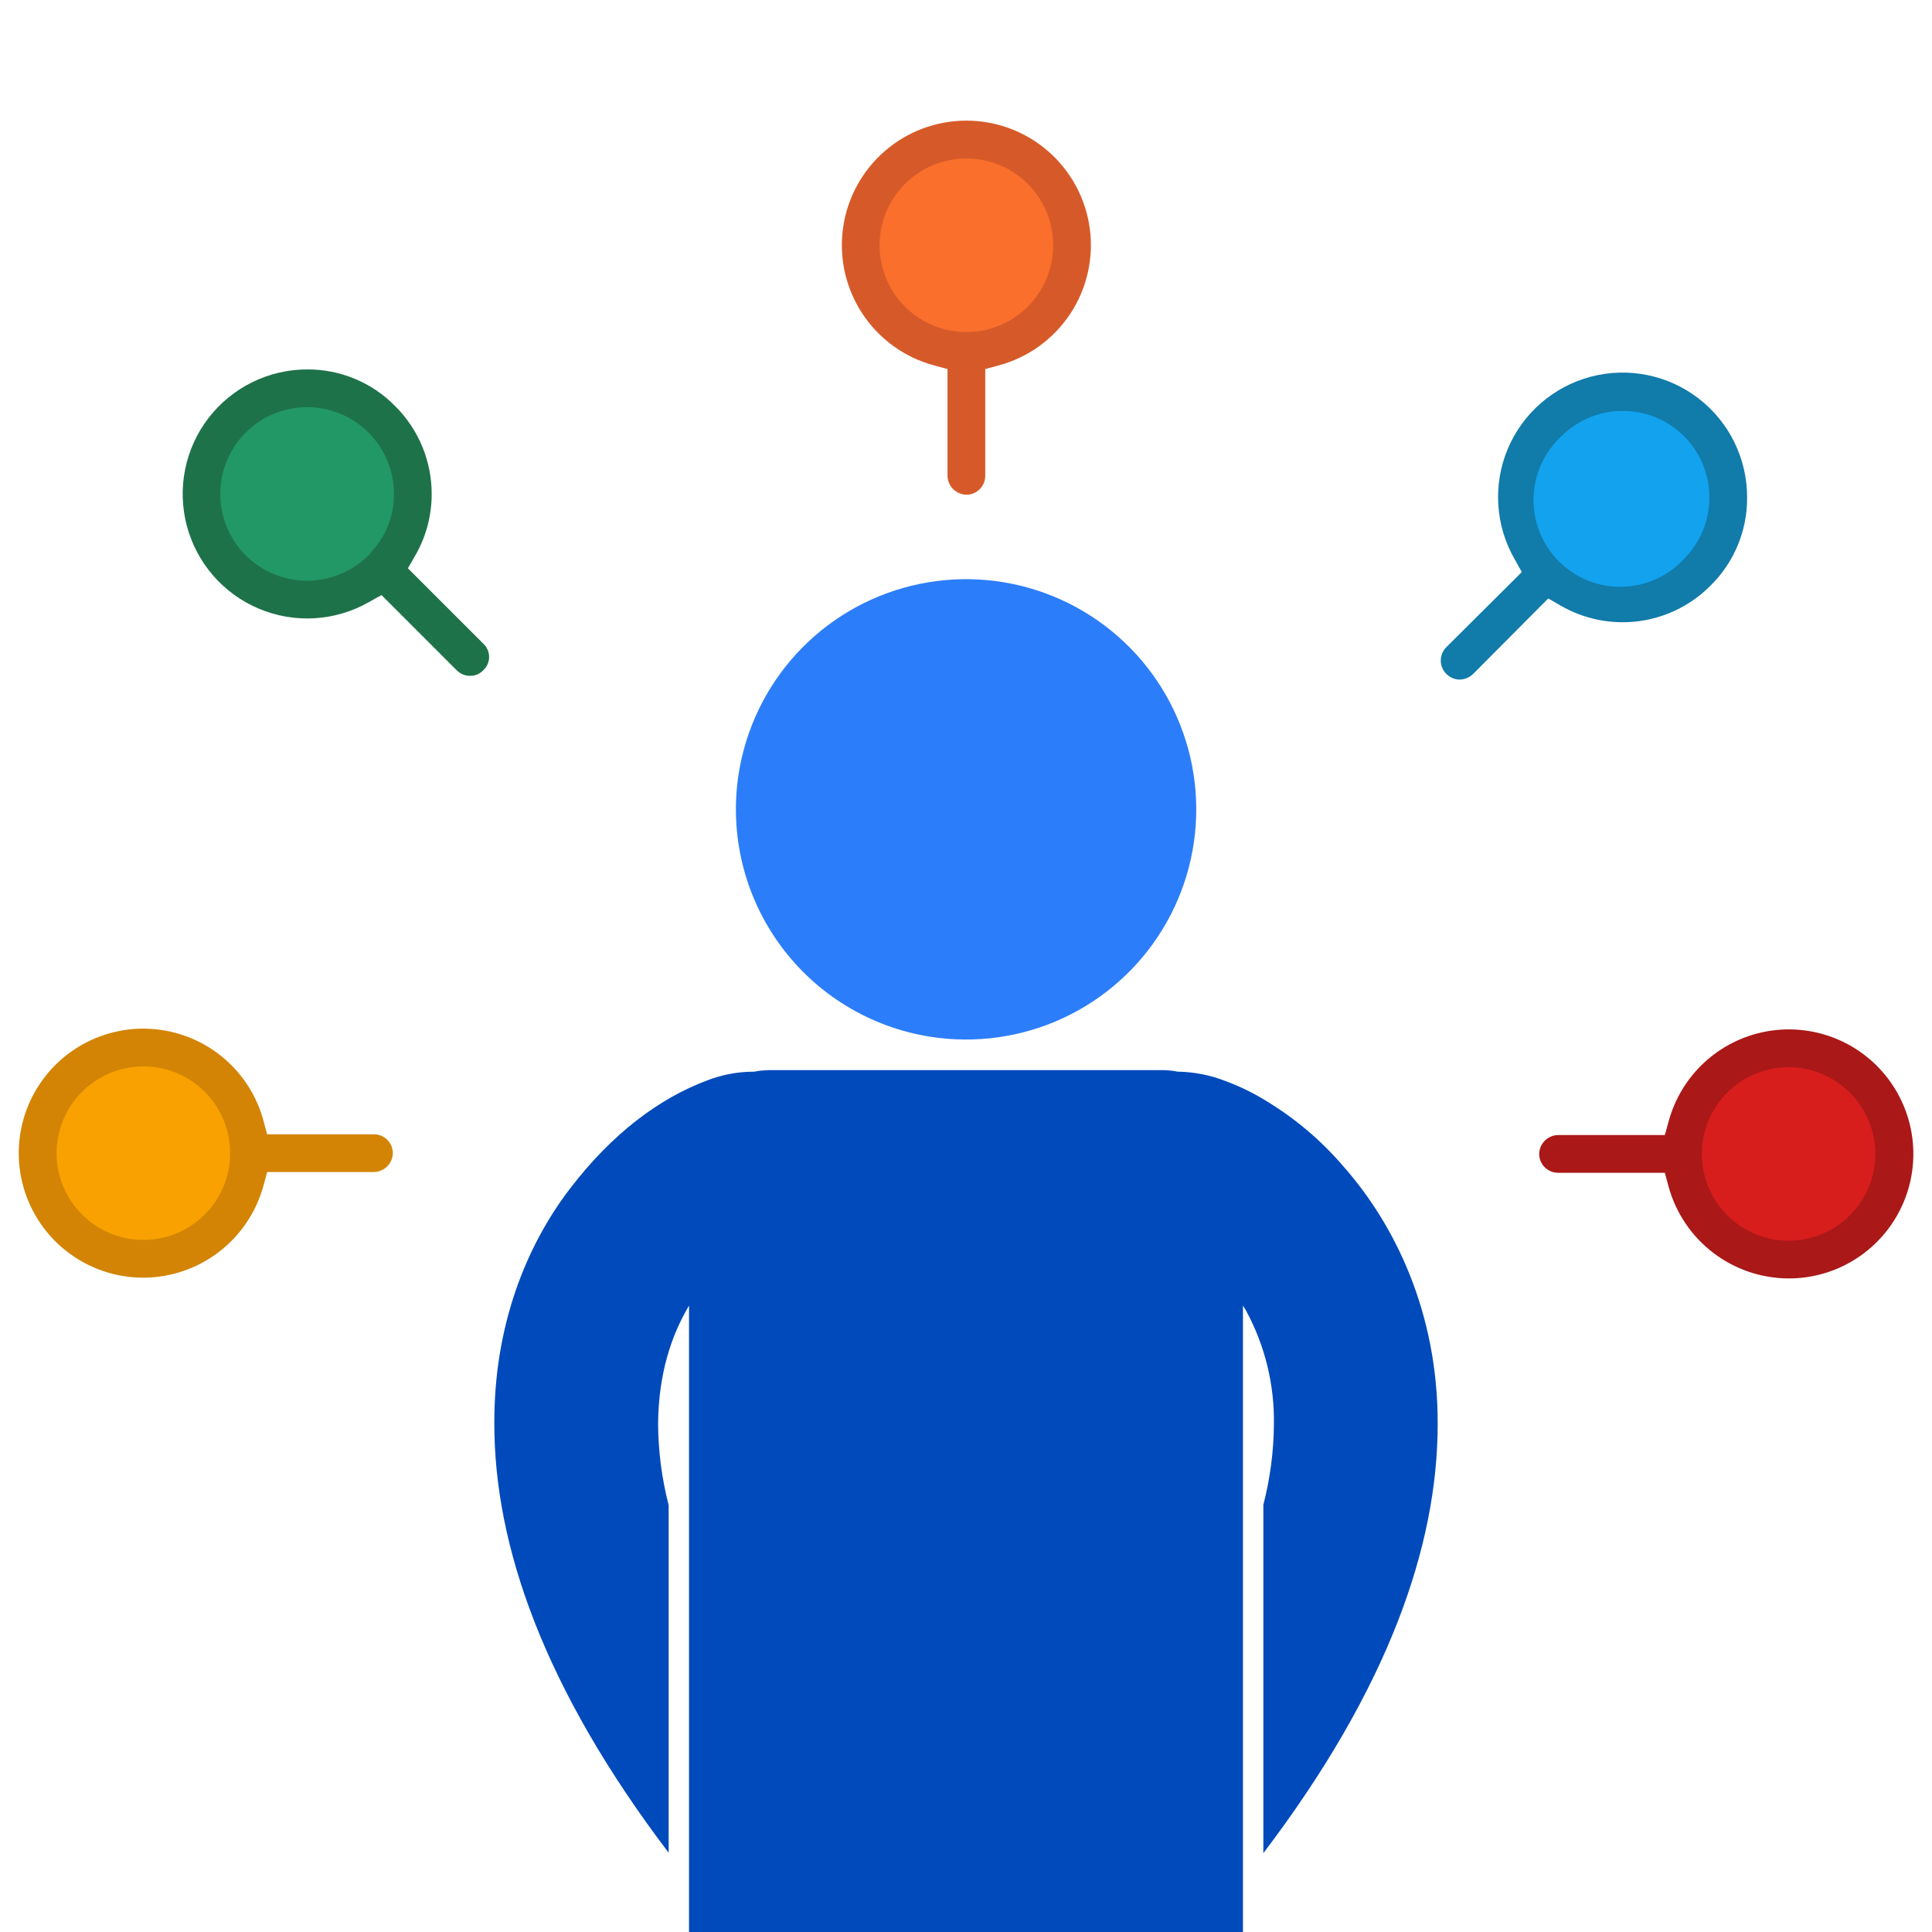 <svg width="160" height="160" viewBox="0 0 160 160" fill="none" xmlns="http://www.w3.org/2000/svg">
<g clip-path="url(#clip0)">
<path d="M80 28.812C84.694 28.812 88.5 25.007 88.5 20.312C88.5 15.618 84.694 11.812 80 11.812C75.306 11.812 71.5 15.618 71.5 20.312C71.5 25.007 75.306 28.812 80 28.812Z" fill="#FA6F2C"/>
<path d="M11.875 103.688C16.397 103.688 20.062 100.022 20.062 95.5C20.062 90.978 16.397 87.312 11.875 87.312C7.353 87.312 3.688 90.978 3.688 95.5C3.688 100.022 7.353 103.688 11.875 103.688Z" fill="#F8A100"/>
<path d="M25.438 49.031C29.925 49.031 33.562 45.394 33.562 40.906C33.562 36.419 29.925 32.781 25.438 32.781C20.95 32.781 17.312 36.419 17.312 40.906C17.312 45.394 20.95 49.031 25.438 49.031Z" fill="#229866"/>
<path d="M134.375 49.344C138.862 49.344 142.5 45.706 142.5 41.219C142.5 36.731 138.862 33.094 134.375 33.094C129.888 33.094 126.25 36.731 126.25 41.219C126.25 45.706 129.888 49.344 134.375 49.344Z" fill="#13A2EE"/>
<path d="M148.125 103.562C152.578 103.562 156.188 99.953 156.188 95.5C156.188 91.047 152.578 87.438 148.125 87.438C143.672 87.438 140.062 91.047 140.062 95.5C140.062 99.953 143.672 103.562 148.125 103.562Z" fill="#D81D1D"/>
<path d="M80.031 40.969C79.619 40.961 79.227 40.794 78.935 40.502C78.644 40.211 78.477 39.818 78.469 39.406V30.562L77.312 30.25C74.903 29.592 72.815 28.081 71.435 26C70.056 23.918 69.478 21.406 69.81 18.931C70.142 16.456 71.362 14.185 73.241 12.54C75.121 10.896 77.534 9.99 80.031 9.99C82.529 9.99 84.941 10.896 86.821 12.54C88.701 14.185 89.92 16.456 90.252 18.931C90.584 21.406 90.007 23.918 88.627 26C87.247 28.081 85.159 29.592 82.75 30.25L81.594 30.562V39.406C81.594 39.821 81.429 40.218 81.136 40.511C80.843 40.804 80.446 40.969 80.031 40.969ZM80.031 13.125C78.61 13.125 77.22 13.546 76.038 14.336C74.856 15.126 73.935 16.249 73.391 17.562C72.847 18.875 72.704 20.32 72.982 21.715C73.259 23.109 73.944 24.39 74.949 25.395C75.954 26.4 77.235 27.085 78.629 27.362C80.023 27.639 81.468 27.497 82.782 26.953C84.095 26.409 85.218 25.488 86.007 24.306C86.797 23.124 87.219 21.734 87.219 20.312C87.219 18.406 86.462 16.578 85.114 15.23C83.766 13.882 81.938 13.125 80.031 13.125Z" fill="#D65A29"/>
<path d="M120.875 56.281C120.464 56.272 120.072 56.104 119.781 55.812C119.635 55.667 119.519 55.494 119.439 55.304C119.36 55.114 119.319 54.909 119.319 54.703C119.319 54.497 119.36 54.293 119.439 54.102C119.519 53.912 119.635 53.739 119.781 53.594L126.031 47.375L125.438 46.312C124.648 44.94 124.184 43.404 124.084 41.824C123.983 40.244 124.247 38.662 124.856 37.2C125.466 35.739 126.403 34.437 127.596 33.397C128.79 32.356 130.206 31.604 131.737 31.199C133.268 30.794 134.871 30.746 136.423 31.061C137.975 31.375 139.434 32.043 140.686 33.012C141.938 33.981 142.951 35.225 143.644 36.648C144.338 38.072 144.695 39.635 144.688 41.219C144.695 42.574 144.431 43.916 143.91 45.167C143.389 46.417 142.623 47.551 141.656 48.5C140.062 50.108 137.98 51.142 135.735 51.442C133.491 51.741 131.21 51.289 129.25 50.156L128.219 49.562L122 55.812C121.698 56.106 121.296 56.274 120.875 56.281ZM134.375 34.031C133.435 34.031 132.504 34.215 131.635 34.575C130.767 34.934 129.977 35.461 129.313 36.125C128.6 36.781 128.028 37.575 127.631 38.458C127.233 39.341 127.018 40.295 126.998 41.264C126.978 42.232 127.154 43.194 127.516 44.093C127.877 44.991 128.417 45.807 129.102 46.492C129.786 47.177 130.603 47.716 131.501 48.078C132.4 48.439 133.362 48.615 134.33 48.596C135.298 48.576 136.253 48.361 137.136 47.963C138.019 47.566 138.812 46.993 139.469 46.281C140.133 45.616 140.66 44.827 141.019 43.958C141.379 43.09 141.563 42.159 141.563 41.219C141.567 40.274 141.384 39.337 141.024 38.463C140.664 37.589 140.135 36.795 139.467 36.127C138.798 35.459 138.004 34.93 137.13 34.57C136.257 34.21 135.32 34.027 134.375 34.031Z" fill="#117BAA"/>
<path d="M148.125 105.875C145.867 105.868 143.673 105.121 141.879 103.75C140.084 102.379 138.788 100.458 138.187 98.281L137.875 97.125H129.031C128.617 97.125 128.219 96.96 127.926 96.667C127.633 96.374 127.469 95.977 127.469 95.562C127.477 95.151 127.644 94.758 127.935 94.466C128.227 94.175 128.619 94.008 129.031 94H137.875L138.187 92.875C138.689 91.017 139.701 89.336 141.108 88.023C142.515 86.71 144.262 85.817 146.15 85.445C148.039 85.073 149.994 85.236 151.794 85.918C153.594 86.599 155.168 87.77 156.337 89.3C157.506 90.829 158.223 92.655 158.408 94.57C158.593 96.486 158.239 98.416 157.384 100.14C156.53 101.865 155.21 103.316 153.573 104.33C151.937 105.343 150.05 105.878 148.125 105.875ZM148.125 88.375C146.703 88.375 145.314 88.796 144.132 89.586C142.95 90.376 142.029 91.499 141.485 92.812C140.941 94.125 140.798 95.57 141.076 96.965C141.353 98.359 142.037 99.64 143.043 100.645C144.048 101.65 145.329 102.335 146.723 102.612C148.117 102.889 149.562 102.747 150.876 102.203C152.189 101.659 153.311 100.738 154.101 99.556C154.891 98.374 155.312 96.984 155.312 95.562C155.304 93.659 154.544 91.835 153.198 90.489C151.852 89.143 150.029 88.383 148.125 88.375Z" fill="#AA1818"/>
<path d="M11.875 105.812C9.952 105.814 8.067 105.279 6.432 104.265C4.798 103.252 3.479 101.802 2.625 100.079C1.771 98.356 1.416 96.429 1.599 94.515C1.783 92.6 2.499 90.776 3.665 89.247C4.831 87.718 6.401 86.545 8.199 85.861C9.996 85.177 11.949 85.01 13.836 85.378C15.724 85.745 17.471 86.633 18.881 87.942C20.29 89.25 21.305 90.926 21.812 92.781L22.125 93.938H30.969C31.383 93.938 31.781 94.102 32.074 94.395C32.367 94.688 32.531 95.086 32.531 95.5C32.523 95.912 32.356 96.305 32.065 96.596C31.773 96.887 31.381 97.055 30.969 97.062H22.125L21.812 98.219C21.212 100.396 19.916 102.316 18.121 103.688C16.327 105.059 14.133 105.805 11.875 105.812ZM11.875 88.312C10.453 88.312 9.064 88.734 7.882 89.524C6.7 90.314 5.779 91.436 5.235 92.749C4.691 94.063 4.548 95.508 4.826 96.902C5.103 98.296 5.787 99.577 6.793 100.582C7.798 101.588 9.079 102.272 10.473 102.549C11.867 102.827 13.312 102.684 14.626 102.14C15.939 101.596 17.061 100.675 17.851 99.493C18.641 98.311 19.062 96.921 19.062 95.5C19.062 93.594 18.305 91.766 16.957 90.418C15.609 89.07 13.781 88.312 11.875 88.312Z" fill="#D38405"/>
<path d="M38.938 55.969C38.728 55.972 38.52 55.932 38.326 55.851C38.133 55.77 37.958 55.651 37.812 55.5L31.594 49.281L30.531 49.875C29.159 50.654 27.625 51.108 26.049 51.201C24.474 51.294 22.898 51.024 21.443 50.412C19.988 49.8 18.693 48.862 17.657 47.671C16.622 46.48 15.874 45.066 15.471 43.54C15.068 42.014 15.02 40.416 15.332 38.869C15.644 37.321 16.307 35.866 17.27 34.615C18.233 33.365 19.47 32.352 20.886 31.654C22.302 30.957 23.859 30.594 25.438 30.594C26.792 30.586 28.135 30.851 29.385 31.371C30.636 31.892 31.77 32.658 32.719 33.625C33.68 34.578 34.443 35.713 34.963 36.962C35.483 38.212 35.751 39.553 35.75 40.906C35.754 42.706 35.279 44.475 34.375 46.031L33.781 47.062L40.031 53.312C40.181 53.453 40.3 53.622 40.381 53.81C40.463 53.998 40.505 54.201 40.505 54.406C40.505 54.611 40.463 54.814 40.381 55.002C40.3 55.19 40.181 55.36 40.031 55.5C39.892 55.65 39.722 55.769 39.534 55.85C39.346 55.931 39.142 55.971 38.938 55.969ZM25.438 33.719C24.256 33.717 23.092 34.007 22.049 34.563C21.006 35.119 20.117 35.923 19.459 36.904C18.801 37.886 18.395 39.015 18.277 40.191C18.16 41.366 18.334 42.553 18.784 43.645C19.234 44.738 19.947 45.703 20.859 46.454C21.771 47.205 22.855 47.72 24.013 47.953C25.171 48.186 26.369 48.129 27.501 47.789C28.633 47.448 29.663 46.834 30.5 46L30.688 45.844V45.781C31.941 44.469 32.636 42.721 32.625 40.906C32.625 39.962 32.439 39.028 32.078 38.156C31.717 37.284 31.187 36.491 30.52 35.824C29.852 35.157 29.06 34.627 28.188 34.266C27.316 33.905 26.381 33.719 25.438 33.719Z" fill="#1E724A"/>
<path d="M75.688 85.594C79.36 86.448 83.204 86.194 86.732 84.864C90.26 83.534 93.314 81.187 95.509 78.12C97.703 75.054 98.939 71.406 99.059 67.637C99.18 63.868 98.18 60.148 96.187 56.948C94.193 53.747 91.295 51.21 87.859 49.657C84.423 48.104 80.603 47.604 76.884 48.222C73.164 48.84 69.711 50.547 66.962 53.127C64.212 55.708 62.29 59.046 61.438 62.719C60.295 67.642 61.155 72.817 63.827 77.106C66.499 81.396 70.765 84.449 75.688 85.594Z" fill="#2C7DFA"/>
<path d="M55.375 124.656C54.81 122.461 54.516 120.204 54.5 117.937C54.531 113.781 55.594 110.594 57.062 108.125V160H78.031H78.222H81.778H81.969H102.937V108.125L103.188 108.531C104.753 111.416 105.549 114.656 105.5 117.937C105.484 120.194 105.19 122.44 104.625 124.625V153.469C114.969 139.844 119.062 128.031 119.062 117.937C119.094 108.656 115.469 101.375 111.281 96.625C109.427 94.452 107.231 92.594 104.781 91.125C103.742 90.488 102.643 89.954 101.5 89.531C100.254 89.043 98.932 88.779 97.594 88.75H97.531C97.15 88.676 96.763 88.634 96.375 88.625H63.625C63.237 88.634 62.85 88.676 62.469 88.75H62.406C61.069 88.757 59.745 89.011 58.5 89.5C54.688 90.938 50.75 93.781 47.156 98.5C43.562 103.219 40.906 109.812 40.938 117.906C40.938 128 45.031 139.812 55.375 153.438V124.656Z" fill="#004ABC"/>
</g>
<defs>
<clipPath id="clip0">
<path d="M0 0H160V160H0V0Z" fill="white"/>
</clipPath>
</defs>
</svg>
